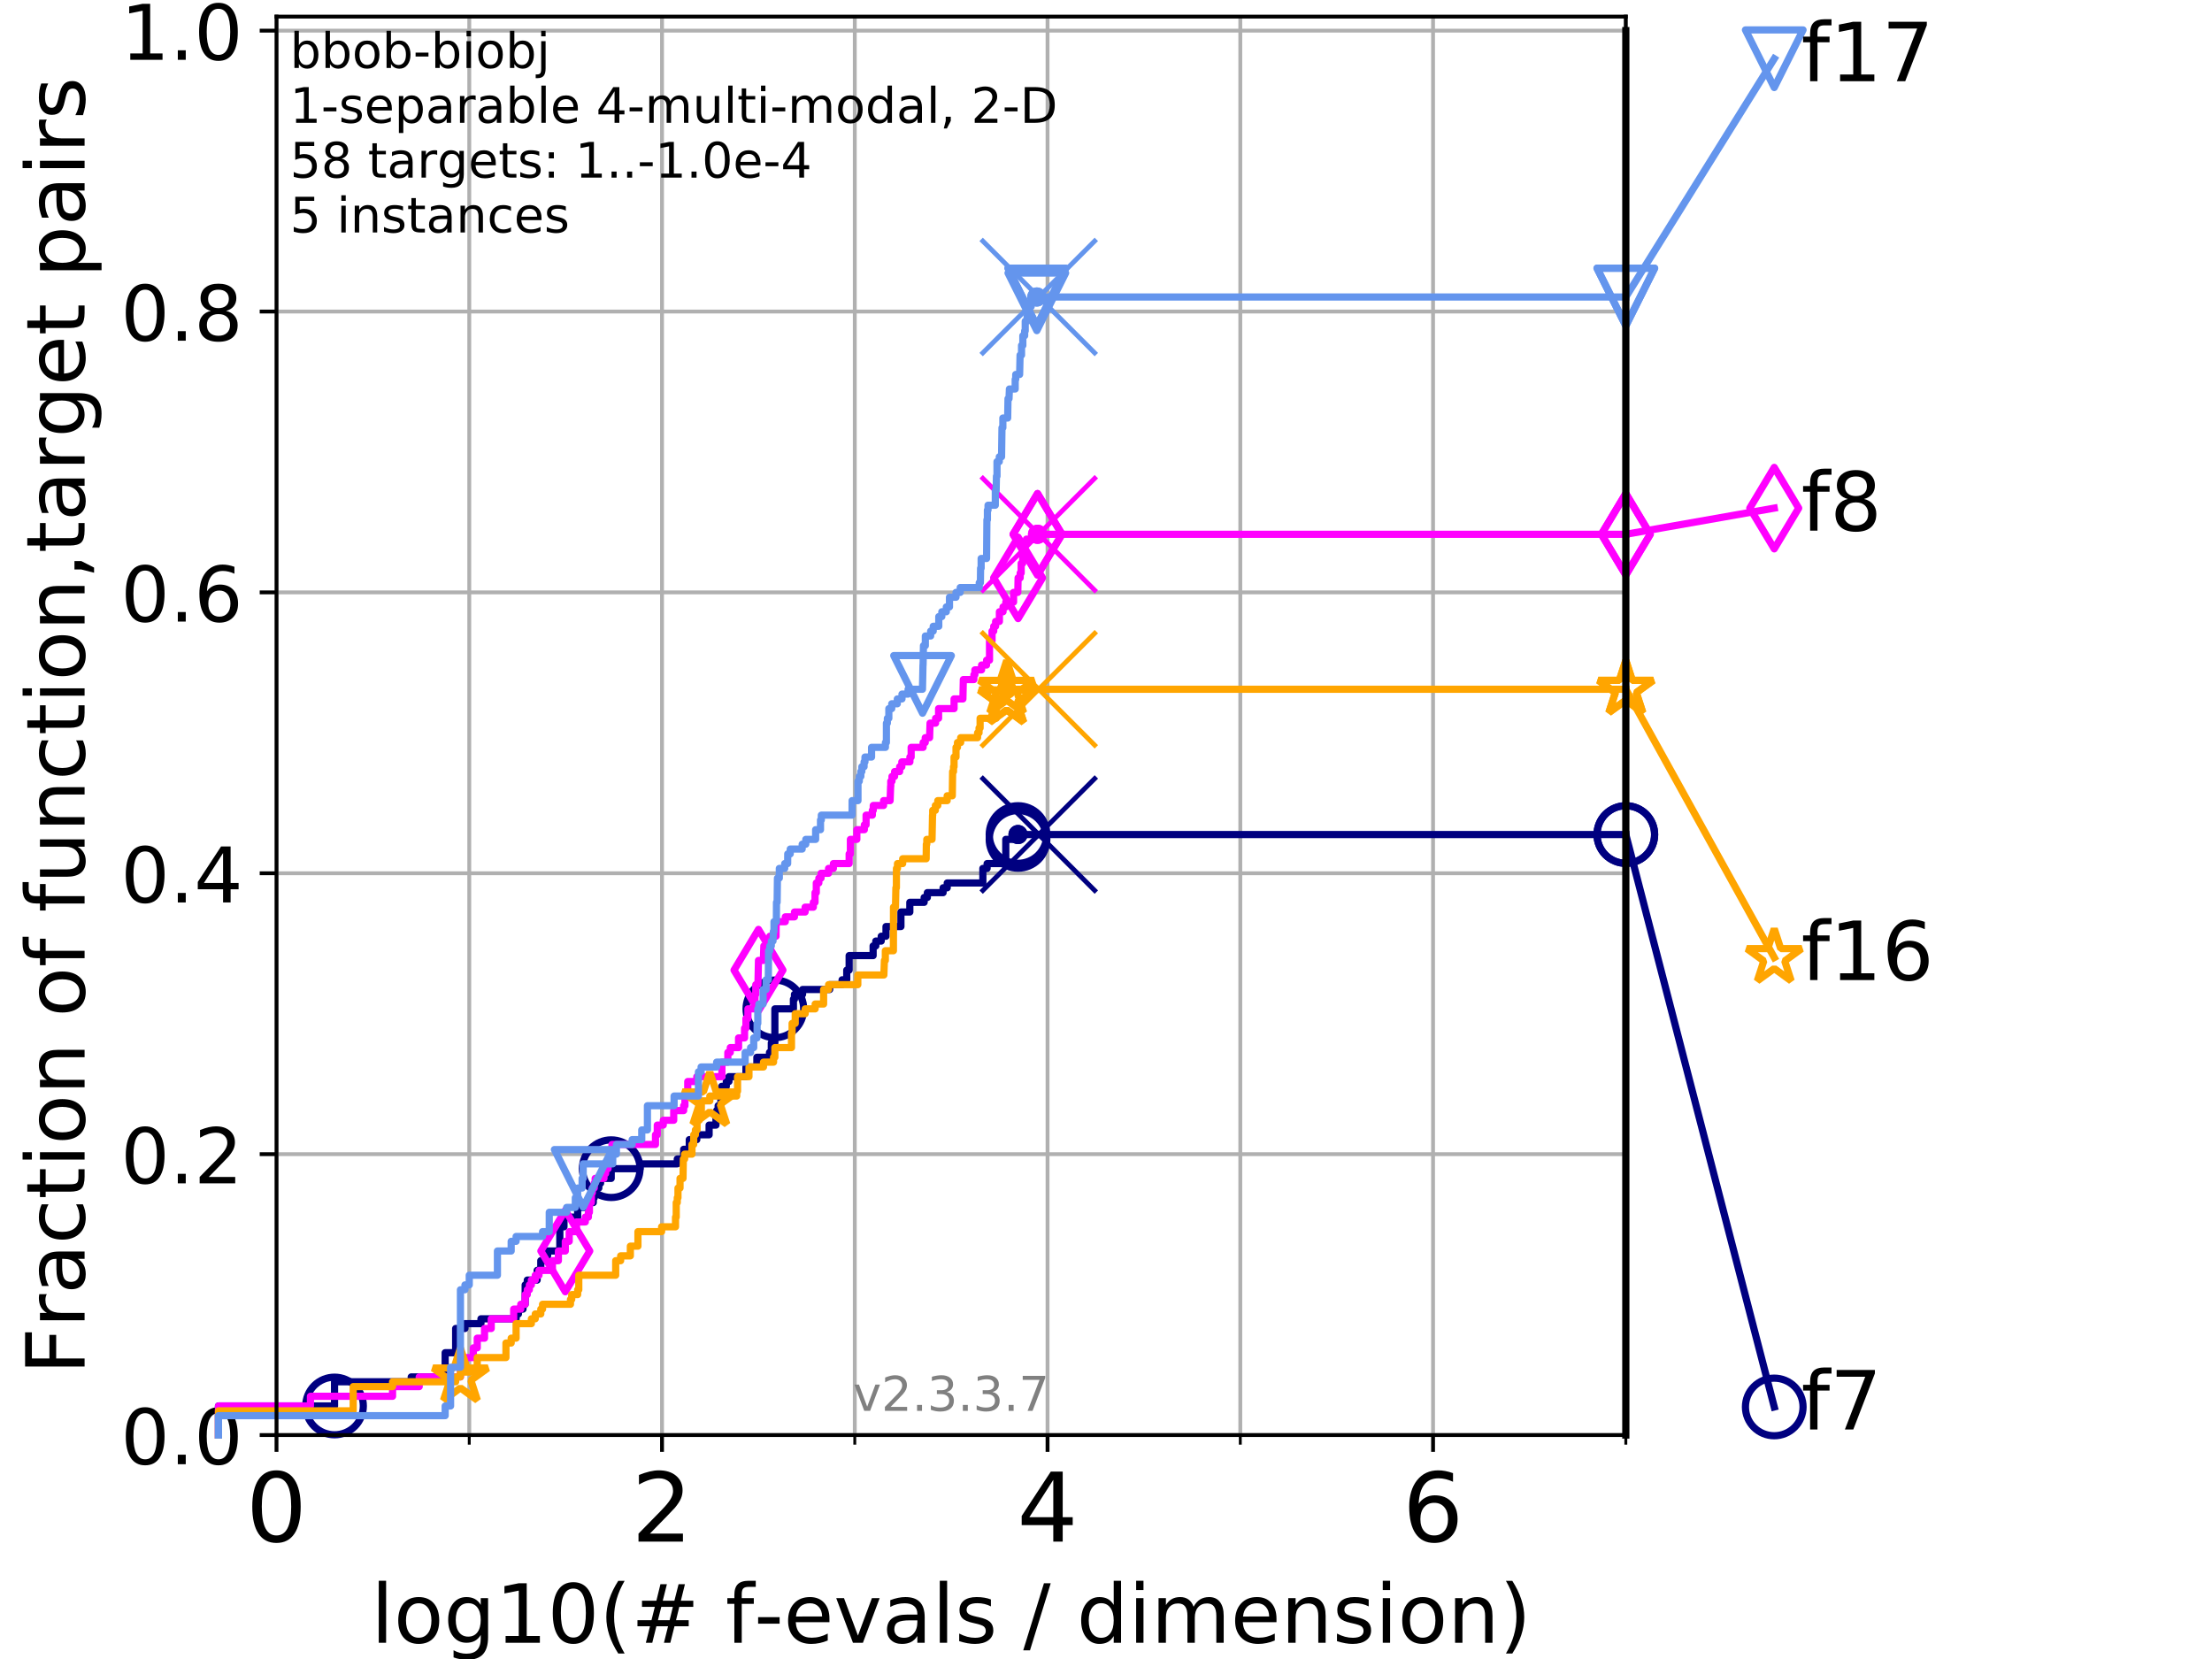 <?xml version="1.0" encoding="utf-8" standalone="no"?>
<!DOCTYPE svg PUBLIC "-//W3C//DTD SVG 1.1//EN"
  "http://www.w3.org/Graphics/SVG/1.1/DTD/svg11.dtd">
<!-- Created with matplotlib (https://matplotlib.org/) -->
<svg height="345.6pt" version="1.1" viewBox="0 0 460.8 345.6" width="460.8pt" xmlns="http://www.w3.org/2000/svg" xmlns:xlink="http://www.w3.org/1999/xlink">
 <defs>
  <style type="text/css">
*{stroke-linecap:butt;stroke-linejoin:round;}
  </style>
 </defs>
 <g id="figure_1">
  <g id="patch_1">
   <path d="M 0 345.6 
L 460.8 345.6 
L 460.8 0 
L 0 0 
z
" style="fill:#ffffff;"/>
  </g>
  <g id="axes_1">
   <g id="patch_2">
    <path d="M 57.6 298.944 
L 338.688 298.944 
L 338.688 3.456 
L 57.6 3.456 
z
" style="fill:#ffffff;"/>
   </g>
   <g id="matplotlib.axis_1">
    <g id="xtick_1">
     <g id="line2d_1">
      <path clip-path="url(#pb5219c785e)" d="M 57.6 298.944 
L 57.6 3.456 
" style="fill:none;stroke:#b0b0b0;stroke-linecap:square;stroke-width:0.8;"/>
     </g>
     <g id="line2d_2">
      <defs>
       <path d="M 0 0 
L 0 3.5 
" id="mad4328ec60" style="stroke:#000000;stroke-width:0.8;"/>
      </defs>
      <g>
       <use style="stroke:#000000;stroke-width:0.8;" x="57.6" xlink:href="#mad4328ec60" y="298.944"/>
      </g>
     </g>
     <g id="text_1">
      <!-- 0 -->
      <defs>
       <path d="M 31.781 66.406 
Q 24.172 66.406 20.328 58.906 
Q 16.5 51.422 16.5 36.375 
Q 16.5 21.391 20.328 13.891 
Q 24.172 6.391 31.781 6.391 
Q 39.453 6.391 43.281 13.891 
Q 47.125 21.391 47.125 36.375 
Q 47.125 51.422 43.281 58.906 
Q 39.453 66.406 31.781 66.406 
z
M 31.781 74.219 
Q 44.047 74.219 50.516 64.516 
Q 56.984 54.828 56.984 36.375 
Q 56.984 17.969 50.516 8.266 
Q 44.047 -1.422 31.781 -1.422 
Q 19.531 -1.422 13.062 8.266 
Q 6.594 17.969 6.594 36.375 
Q 6.594 54.828 13.062 64.516 
Q 19.531 74.219 31.781 74.219 
z
" id="DejaVuSans-48"/>
      </defs>
      <g transform="translate(51.237 321.141)scale(0.2 -0.2)">
       <use xlink:href="#DejaVuSans-48"/>
      </g>
     </g>
    </g>
    <g id="xtick_2">
     <g id="line2d_3">
      <path clip-path="url(#pb5219c785e)" d="M 137.911 298.944 
L 137.911 3.456 
" style="fill:none;stroke:#b0b0b0;stroke-linecap:square;stroke-width:0.8;"/>
     </g>
     <g id="line2d_4">
      <g>
       <use style="stroke:#000000;stroke-width:0.8;" x="137.911" xlink:href="#mad4328ec60" y="298.944"/>
      </g>
     </g>
     <g id="text_2">
      <!-- 2 -->
      <defs>
       <path d="M 19.188 8.297 
L 53.609 8.297 
L 53.609 0 
L 7.328 0 
L 7.328 8.297 
Q 12.938 14.109 22.625 23.891 
Q 32.328 33.688 34.812 36.531 
Q 39.547 41.844 41.422 45.531 
Q 43.312 49.219 43.312 52.781 
Q 43.312 58.594 39.234 62.25 
Q 35.156 65.922 28.609 65.922 
Q 23.969 65.922 18.812 64.312 
Q 13.672 62.703 7.812 59.422 
L 7.812 69.391 
Q 13.766 71.781 18.938 73 
Q 24.125 74.219 28.422 74.219 
Q 39.75 74.219 46.484 68.547 
Q 53.219 62.891 53.219 53.422 
Q 53.219 48.922 51.531 44.891 
Q 49.859 40.875 45.406 35.406 
Q 44.188 33.984 37.641 27.219 
Q 31.109 20.453 19.188 8.297 
z
" id="DejaVuSans-50"/>
      </defs>
      <g transform="translate(131.548 321.141)scale(0.2 -0.2)">
       <use xlink:href="#DejaVuSans-50"/>
      </g>
     </g>
    </g>
    <g id="xtick_3">
     <g id="line2d_5">
      <path clip-path="url(#pb5219c785e)" d="M 218.222 298.944 
L 218.222 3.456 
" style="fill:none;stroke:#b0b0b0;stroke-linecap:square;stroke-width:0.8;"/>
     </g>
     <g id="line2d_6">
      <g>
       <use style="stroke:#000000;stroke-width:0.8;" x="218.222" xlink:href="#mad4328ec60" y="298.944"/>
      </g>
     </g>
     <g id="text_3">
      <!-- 4 -->
      <defs>
       <path d="M 37.797 64.312 
L 12.891 25.391 
L 37.797 25.391 
z
M 35.203 72.906 
L 47.609 72.906 
L 47.609 25.391 
L 58.016 25.391 
L 58.016 17.188 
L 47.609 17.188 
L 47.609 0 
L 37.797 0 
L 37.797 17.188 
L 4.891 17.188 
L 4.891 26.703 
z
" id="DejaVuSans-52"/>
      </defs>
      <g transform="translate(211.859 321.141)scale(0.2 -0.2)">
       <use xlink:href="#DejaVuSans-52"/>
      </g>
     </g>
    </g>
    <g id="xtick_4">
     <g id="line2d_7">
      <path clip-path="url(#pb5219c785e)" d="M 298.533 298.944 
L 298.533 3.456 
" style="fill:none;stroke:#b0b0b0;stroke-linecap:square;stroke-width:0.8;"/>
     </g>
     <g id="line2d_8">
      <g>
       <use style="stroke:#000000;stroke-width:0.8;" x="298.533" xlink:href="#mad4328ec60" y="298.944"/>
      </g>
     </g>
     <g id="text_4">
      <!-- 6 -->
      <defs>
       <path d="M 33.016 40.375 
Q 26.375 40.375 22.484 35.828 
Q 18.609 31.297 18.609 23.391 
Q 18.609 15.531 22.484 10.953 
Q 26.375 6.391 33.016 6.391 
Q 39.656 6.391 43.531 10.953 
Q 47.406 15.531 47.406 23.391 
Q 47.406 31.297 43.531 35.828 
Q 39.656 40.375 33.016 40.375 
z
M 52.594 71.297 
L 52.594 62.312 
Q 48.875 64.062 45.094 64.984 
Q 41.312 65.922 37.594 65.922 
Q 27.828 65.922 22.672 59.328 
Q 17.531 52.734 16.797 39.406 
Q 19.672 43.656 24.016 45.922 
Q 28.375 48.188 33.594 48.188 
Q 44.578 48.188 50.953 41.516 
Q 57.328 34.859 57.328 23.391 
Q 57.328 12.156 50.688 5.359 
Q 44.047 -1.422 33.016 -1.422 
Q 20.359 -1.422 13.672 8.266 
Q 6.984 17.969 6.984 36.375 
Q 6.984 53.656 15.188 63.938 
Q 23.391 74.219 37.203 74.219 
Q 40.922 74.219 44.703 73.484 
Q 48.484 72.75 52.594 71.297 
z
" id="DejaVuSans-54"/>
      </defs>
      <g transform="translate(292.17 321.141)scale(0.2 -0.2)">
       <use xlink:href="#DejaVuSans-54"/>
      </g>
     </g>
    </g>
    <g id="xtick_5">
     <g id="line2d_9">
      <path clip-path="url(#pb5219c785e)" d="M 97.755 298.944 
L 97.755 3.456 
" style="fill:none;stroke:#b0b0b0;stroke-linecap:square;stroke-width:0.8;"/>
     </g>
     <g id="line2d_10">
      <defs>
       <path d="M 0 0 
L 0 2 
" id="mb61c59cc4d" style="stroke:#000000;stroke-width:0.6;"/>
      </defs>
      <g>
       <use style="stroke:#000000;stroke-width:0.6;" x="97.755" xlink:href="#mb61c59cc4d" y="298.944"/>
      </g>
     </g>
    </g>
    <g id="xtick_6">
     <g id="line2d_11">
      <path clip-path="url(#pb5219c785e)" d="M 178.066 298.944 
L 178.066 3.456 
" style="fill:none;stroke:#b0b0b0;stroke-linecap:square;stroke-width:0.8;"/>
     </g>
     <g id="line2d_12">
      <g>
       <use style="stroke:#000000;stroke-width:0.6;" x="178.066" xlink:href="#mb61c59cc4d" y="298.944"/>
      </g>
     </g>
    </g>
    <g id="xtick_7">
     <g id="line2d_13">
      <path clip-path="url(#pb5219c785e)" d="M 258.377 298.944 
L 258.377 3.456 
" style="fill:none;stroke:#b0b0b0;stroke-linecap:square;stroke-width:0.8;"/>
     </g>
     <g id="line2d_14">
      <g>
       <use style="stroke:#000000;stroke-width:0.6;" x="258.377" xlink:href="#mb61c59cc4d" y="298.944"/>
      </g>
     </g>
    </g>
    <g id="xtick_8">
     <g id="line2d_15">
      <path clip-path="url(#pb5219c785e)" d="M 338.688 298.944 
L 338.688 3.456 
" style="fill:none;stroke:#b0b0b0;stroke-linecap:square;stroke-width:0.8;"/>
     </g>
     <g id="line2d_16">
      <g>
       <use style="stroke:#000000;stroke-width:0.6;" x="338.688" xlink:href="#mb61c59cc4d" y="298.944"/>
      </g>
     </g>
    </g>
    <g id="text_5">
     <!-- log10(# f-evals / dimension) -->
     <defs>
      <path d="M 9.422 75.984 
L 18.406 75.984 
L 18.406 0 
L 9.422 0 
z
" id="DejaVuSans-108"/>
      <path d="M 30.609 48.391 
Q 23.391 48.391 19.188 42.75 
Q 14.984 37.109 14.984 27.297 
Q 14.984 17.484 19.156 11.844 
Q 23.344 6.203 30.609 6.203 
Q 37.797 6.203 41.984 11.859 
Q 46.188 17.531 46.188 27.297 
Q 46.188 37.016 41.984 42.703 
Q 37.797 48.391 30.609 48.391 
z
M 30.609 56 
Q 42.328 56 49.016 48.375 
Q 55.719 40.766 55.719 27.297 
Q 55.719 13.875 49.016 6.219 
Q 42.328 -1.422 30.609 -1.422 
Q 18.844 -1.422 12.172 6.219 
Q 5.516 13.875 5.516 27.297 
Q 5.516 40.766 12.172 48.375 
Q 18.844 56 30.609 56 
z
" id="DejaVuSans-111"/>
      <path d="M 45.406 27.984 
Q 45.406 37.75 41.375 43.109 
Q 37.359 48.484 30.078 48.484 
Q 22.859 48.484 18.828 43.109 
Q 14.797 37.75 14.797 27.984 
Q 14.797 18.266 18.828 12.891 
Q 22.859 7.516 30.078 7.516 
Q 37.359 7.516 41.375 12.891 
Q 45.406 18.266 45.406 27.984 
z
M 54.391 6.781 
Q 54.391 -7.172 48.188 -13.984 
Q 42 -20.797 29.203 -20.797 
Q 24.469 -20.797 20.266 -20.094 
Q 16.062 -19.391 12.109 -17.922 
L 12.109 -9.188 
Q 16.062 -11.328 19.922 -12.344 
Q 23.781 -13.375 27.781 -13.375 
Q 36.625 -13.375 41.016 -8.766 
Q 45.406 -4.156 45.406 5.172 
L 45.406 9.625 
Q 42.625 4.781 38.281 2.391 
Q 33.938 0 27.875 0 
Q 17.828 0 11.672 7.656 
Q 5.516 15.328 5.516 27.984 
Q 5.516 40.672 11.672 48.328 
Q 17.828 56 27.875 56 
Q 33.938 56 38.281 53.609 
Q 42.625 51.219 45.406 46.391 
L 45.406 54.688 
L 54.391 54.688 
z
" id="DejaVuSans-103"/>
      <path d="M 12.406 8.297 
L 28.516 8.297 
L 28.516 63.922 
L 10.984 60.406 
L 10.984 69.391 
L 28.422 72.906 
L 38.281 72.906 
L 38.281 8.297 
L 54.391 8.297 
L 54.391 0 
L 12.406 0 
z
" id="DejaVuSans-49"/>
      <path d="M 31 75.875 
Q 24.469 64.656 21.281 53.656 
Q 18.109 42.672 18.109 31.391 
Q 18.109 20.125 21.312 9.062 
Q 24.516 -2 31 -13.188 
L 23.188 -13.188 
Q 15.875 -1.703 12.234 9.375 
Q 8.594 20.453 8.594 31.391 
Q 8.594 42.281 12.203 53.312 
Q 15.828 64.359 23.188 75.875 
z
" id="DejaVuSans-40"/>
      <path d="M 51.125 44 
L 36.922 44 
L 32.812 27.688 
L 47.125 27.688 
z
M 43.797 71.781 
L 38.719 51.516 
L 52.984 51.516 
L 58.109 71.781 
L 65.922 71.781 
L 60.891 51.516 
L 76.125 51.516 
L 76.125 44 
L 58.984 44 
L 54.984 27.688 
L 70.516 27.688 
L 70.516 20.219 
L 53.078 20.219 
L 48 0 
L 40.188 0 
L 45.219 20.219 
L 30.906 20.219 
L 25.875 0 
L 18.016 0 
L 23.094 20.219 
L 7.719 20.219 
L 7.719 27.688 
L 24.906 27.688 
L 29 44 
L 13.281 44 
L 13.281 51.516 
L 30.906 51.516 
L 35.891 71.781 
z
" id="DejaVuSans-35"/>
      <path id="DejaVuSans-32"/>
      <path d="M 37.109 75.984 
L 37.109 68.5 
L 28.516 68.5 
Q 23.688 68.5 21.797 66.547 
Q 19.922 64.594 19.922 59.516 
L 19.922 54.688 
L 34.719 54.688 
L 34.719 47.703 
L 19.922 47.703 
L 19.922 0 
L 10.891 0 
L 10.891 47.703 
L 2.297 47.703 
L 2.297 54.688 
L 10.891 54.688 
L 10.891 58.5 
Q 10.891 67.625 15.141 71.797 
Q 19.391 75.984 28.609 75.984 
z
" id="DejaVuSans-102"/>
      <path d="M 4.891 31.391 
L 31.203 31.391 
L 31.203 23.391 
L 4.891 23.391 
z
" id="DejaVuSans-45"/>
      <path d="M 56.203 29.594 
L 56.203 25.203 
L 14.891 25.203 
Q 15.484 15.922 20.484 11.062 
Q 25.484 6.203 34.422 6.203 
Q 39.594 6.203 44.453 7.469 
Q 49.312 8.734 54.109 11.281 
L 54.109 2.781 
Q 49.266 0.734 44.188 -0.344 
Q 39.109 -1.422 33.891 -1.422 
Q 20.797 -1.422 13.156 6.188 
Q 5.516 13.812 5.516 26.812 
Q 5.516 40.234 12.766 48.109 
Q 20.016 56 32.328 56 
Q 43.359 56 49.781 48.891 
Q 56.203 41.797 56.203 29.594 
z
M 47.219 32.234 
Q 47.125 39.594 43.094 43.984 
Q 39.062 48.391 32.422 48.391 
Q 24.906 48.391 20.391 44.141 
Q 15.875 39.891 15.188 32.172 
z
" id="DejaVuSans-101"/>
      <path d="M 2.984 54.688 
L 12.5 54.688 
L 29.594 8.797 
L 46.688 54.688 
L 56.203 54.688 
L 35.688 0 
L 23.484 0 
z
" id="DejaVuSans-118"/>
      <path d="M 34.281 27.484 
Q 23.391 27.484 19.188 25 
Q 14.984 22.516 14.984 16.5 
Q 14.984 11.719 18.141 8.906 
Q 21.297 6.109 26.703 6.109 
Q 34.188 6.109 38.703 11.406 
Q 43.219 16.703 43.219 25.484 
L 43.219 27.484 
z
M 52.203 31.203 
L 52.203 0 
L 43.219 0 
L 43.219 8.297 
Q 40.141 3.328 35.547 0.953 
Q 30.953 -1.422 24.312 -1.422 
Q 15.922 -1.422 10.953 3.297 
Q 6 8.016 6 15.922 
Q 6 25.141 12.172 29.828 
Q 18.359 34.516 30.609 34.516 
L 43.219 34.516 
L 43.219 35.406 
Q 43.219 41.609 39.141 45 
Q 35.062 48.391 27.688 48.391 
Q 23 48.391 18.547 47.266 
Q 14.109 46.141 10.016 43.891 
L 10.016 52.203 
Q 14.938 54.109 19.578 55.047 
Q 24.219 56 28.609 56 
Q 40.484 56 46.344 49.844 
Q 52.203 43.703 52.203 31.203 
z
" id="DejaVuSans-97"/>
      <path d="M 44.281 53.078 
L 44.281 44.578 
Q 40.484 46.531 36.375 47.5 
Q 32.281 48.484 27.875 48.484 
Q 21.188 48.484 17.844 46.438 
Q 14.5 44.391 14.5 40.281 
Q 14.5 37.156 16.891 35.375 
Q 19.281 33.594 26.516 31.984 
L 29.594 31.297 
Q 39.156 29.25 43.188 25.516 
Q 47.219 21.781 47.219 15.094 
Q 47.219 7.469 41.188 3.016 
Q 35.156 -1.422 24.609 -1.422 
Q 20.219 -1.422 15.453 -0.562 
Q 10.688 0.297 5.422 2 
L 5.422 11.281 
Q 10.406 8.688 15.234 7.391 
Q 20.062 6.109 24.812 6.109 
Q 31.156 6.109 34.562 8.281 
Q 37.984 10.453 37.984 14.406 
Q 37.984 18.062 35.516 20.016 
Q 33.062 21.969 24.703 23.781 
L 21.578 24.516 
Q 13.234 26.266 9.516 29.906 
Q 5.812 33.547 5.812 39.891 
Q 5.812 47.609 11.281 51.797 
Q 16.75 56 26.812 56 
Q 31.781 56 36.172 55.266 
Q 40.578 54.547 44.281 53.078 
z
" id="DejaVuSans-115"/>
      <path d="M 25.391 72.906 
L 33.688 72.906 
L 8.297 -9.281 
L 0 -9.281 
z
" id="DejaVuSans-47"/>
      <path d="M 45.406 46.391 
L 45.406 75.984 
L 54.391 75.984 
L 54.391 0 
L 45.406 0 
L 45.406 8.203 
Q 42.578 3.328 38.25 0.953 
Q 33.938 -1.422 27.875 -1.422 
Q 17.969 -1.422 11.734 6.484 
Q 5.516 14.406 5.516 27.297 
Q 5.516 40.188 11.734 48.094 
Q 17.969 56 27.875 56 
Q 33.938 56 38.25 53.625 
Q 42.578 51.266 45.406 46.391 
z
M 14.797 27.297 
Q 14.797 17.391 18.875 11.75 
Q 22.953 6.109 30.078 6.109 
Q 37.203 6.109 41.297 11.75 
Q 45.406 17.391 45.406 27.297 
Q 45.406 37.203 41.297 42.844 
Q 37.203 48.484 30.078 48.484 
Q 22.953 48.484 18.875 42.844 
Q 14.797 37.203 14.797 27.297 
z
" id="DejaVuSans-100"/>
      <path d="M 9.422 54.688 
L 18.406 54.688 
L 18.406 0 
L 9.422 0 
z
M 9.422 75.984 
L 18.406 75.984 
L 18.406 64.594 
L 9.422 64.594 
z
" id="DejaVuSans-105"/>
      <path d="M 52 44.188 
Q 55.375 50.25 60.062 53.125 
Q 64.75 56 71.094 56 
Q 79.641 56 84.281 50.016 
Q 88.922 44.047 88.922 33.016 
L 88.922 0 
L 79.891 0 
L 79.891 32.719 
Q 79.891 40.578 77.094 44.375 
Q 74.312 48.188 68.609 48.188 
Q 61.625 48.188 57.562 43.547 
Q 53.516 38.922 53.516 30.906 
L 53.516 0 
L 44.484 0 
L 44.484 32.719 
Q 44.484 40.625 41.703 44.406 
Q 38.922 48.188 33.109 48.188 
Q 26.219 48.188 22.156 43.531 
Q 18.109 38.875 18.109 30.906 
L 18.109 0 
L 9.078 0 
L 9.078 54.688 
L 18.109 54.688 
L 18.109 46.188 
Q 21.188 51.219 25.484 53.609 
Q 29.781 56 35.688 56 
Q 41.656 56 45.828 52.969 
Q 50 49.953 52 44.188 
z
" id="DejaVuSans-109"/>
      <path d="M 54.891 33.016 
L 54.891 0 
L 45.906 0 
L 45.906 32.719 
Q 45.906 40.484 42.875 44.328 
Q 39.844 48.188 33.797 48.188 
Q 26.516 48.188 22.312 43.547 
Q 18.109 38.922 18.109 30.906 
L 18.109 0 
L 9.078 0 
L 9.078 54.688 
L 18.109 54.688 
L 18.109 46.188 
Q 21.344 51.125 25.703 53.562 
Q 30.078 56 35.797 56 
Q 45.219 56 50.047 50.172 
Q 54.891 44.344 54.891 33.016 
z
" id="DejaVuSans-110"/>
      <path d="M 8.016 75.875 
L 15.828 75.875 
Q 23.141 64.359 26.781 53.312 
Q 30.422 42.281 30.422 31.391 
Q 30.422 20.453 26.781 9.375 
Q 23.141 -1.703 15.828 -13.188 
L 8.016 -13.188 
Q 14.5 -2 17.703 9.062 
Q 20.906 20.125 20.906 31.391 
Q 20.906 42.672 17.703 53.656 
Q 14.5 64.656 8.016 75.875 
z
" id="DejaVuSans-41"/>
     </defs>
     <g transform="translate(77.303 342.218)scale(0.17 -0.17)">
      <use xlink:href="#DejaVuSans-108"/>
      <use x="27.783" xlink:href="#DejaVuSans-111"/>
      <use x="88.965" xlink:href="#DejaVuSans-103"/>
      <use x="152.441" xlink:href="#DejaVuSans-49"/>
      <use x="216.064" xlink:href="#DejaVuSans-48"/>
      <use x="279.688" xlink:href="#DejaVuSans-40"/>
      <use x="318.701" xlink:href="#DejaVuSans-35"/>
      <use x="402.49" xlink:href="#DejaVuSans-32"/>
      <use x="434.277" xlink:href="#DejaVuSans-102"/>
      <use x="469.404" xlink:href="#DejaVuSans-45"/>
      <use x="505.488" xlink:href="#DejaVuSans-101"/>
      <use x="567.012" xlink:href="#DejaVuSans-118"/>
      <use x="626.191" xlink:href="#DejaVuSans-97"/>
      <use x="687.471" xlink:href="#DejaVuSans-108"/>
      <use x="715.254" xlink:href="#DejaVuSans-115"/>
      <use x="767.354" xlink:href="#DejaVuSans-32"/>
      <use x="799.141" xlink:href="#DejaVuSans-47"/>
      <use x="832.832" xlink:href="#DejaVuSans-32"/>
      <use x="864.619" xlink:href="#DejaVuSans-100"/>
      <use x="928.096" xlink:href="#DejaVuSans-105"/>
      <use x="955.879" xlink:href="#DejaVuSans-109"/>
      <use x="1053.291" xlink:href="#DejaVuSans-101"/>
      <use x="1114.814" xlink:href="#DejaVuSans-110"/>
      <use x="1178.193" xlink:href="#DejaVuSans-115"/>
      <use x="1230.293" xlink:href="#DejaVuSans-105"/>
      <use x="1258.076" xlink:href="#DejaVuSans-111"/>
      <use x="1319.258" xlink:href="#DejaVuSans-110"/>
      <use x="1382.637" xlink:href="#DejaVuSans-41"/>
     </g>
    </g>
   </g>
   <g id="matplotlib.axis_2">
    <g id="ytick_1">
     <g id="line2d_17">
      <path clip-path="url(#pb5219c785e)" d="M 57.6 298.944 
L 338.688 298.944 
" style="fill:none;stroke:#b0b0b0;stroke-linecap:square;stroke-width:0.8;"/>
     </g>
     <g id="line2d_18">
      <defs>
       <path d="M 0 0 
L -3.5 0 
" id="m60b0275187" style="stroke:#000000;stroke-width:0.8;"/>
      </defs>
      <g>
       <use style="stroke:#000000;stroke-width:0.8;" x="57.6" xlink:href="#m60b0275187" y="298.944"/>
      </g>
     </g>
     <g id="text_6">
      <!-- 0.0 -->
      <defs>
       <path d="M 10.688 12.406 
L 21 12.406 
L 21 0 
L 10.688 0 
z
" id="DejaVuSans-46"/>
      </defs>
      <g transform="translate(25.155 305.023)scale(0.16 -0.16)">
       <use xlink:href="#DejaVuSans-48"/>
       <use x="63.623" xlink:href="#DejaVuSans-46"/>
       <use x="95.41" xlink:href="#DejaVuSans-48"/>
      </g>
     </g>
    </g>
    <g id="ytick_2">
     <g id="line2d_19">
      <path clip-path="url(#pb5219c785e)" d="M 57.6 240.432 
L 338.688 240.432 
" style="fill:none;stroke:#b0b0b0;stroke-linecap:square;stroke-width:0.8;"/>
     </g>
     <g id="line2d_20">
      <g>
       <use style="stroke:#000000;stroke-width:0.8;" x="57.6" xlink:href="#m60b0275187" y="240.432"/>
      </g>
     </g>
     <g id="text_7">
      <!-- 0.2 -->
      <g transform="translate(25.155 246.51)scale(0.16 -0.16)">
       <use xlink:href="#DejaVuSans-48"/>
       <use x="63.623" xlink:href="#DejaVuSans-46"/>
       <use x="95.41" xlink:href="#DejaVuSans-50"/>
      </g>
     </g>
    </g>
    <g id="ytick_3">
     <g id="line2d_21">
      <path clip-path="url(#pb5219c785e)" d="M 57.6 181.919 
L 338.688 181.919 
" style="fill:none;stroke:#b0b0b0;stroke-linecap:square;stroke-width:0.8;"/>
     </g>
     <g id="line2d_22">
      <g>
       <use style="stroke:#000000;stroke-width:0.8;" x="57.6" xlink:href="#m60b0275187" y="181.919"/>
      </g>
     </g>
     <g id="text_8">
      <!-- 0.4 -->
      <g transform="translate(25.155 187.998)scale(0.16 -0.16)">
       <use xlink:href="#DejaVuSans-48"/>
       <use x="63.623" xlink:href="#DejaVuSans-46"/>
       <use x="95.41" xlink:href="#DejaVuSans-52"/>
      </g>
     </g>
    </g>
    <g id="ytick_4">
     <g id="line2d_23">
      <path clip-path="url(#pb5219c785e)" d="M 57.6 123.407 
L 338.688 123.407 
" style="fill:none;stroke:#b0b0b0;stroke-linecap:square;stroke-width:0.8;"/>
     </g>
     <g id="line2d_24">
      <g>
       <use style="stroke:#000000;stroke-width:0.8;" x="57.6" xlink:href="#m60b0275187" y="123.407"/>
      </g>
     </g>
     <g id="text_9">
      <!-- 0.6 -->
      <g transform="translate(25.155 129.485)scale(0.16 -0.16)">
       <use xlink:href="#DejaVuSans-48"/>
       <use x="63.623" xlink:href="#DejaVuSans-46"/>
       <use x="95.41" xlink:href="#DejaVuSans-54"/>
      </g>
     </g>
    </g>
    <g id="ytick_5">
     <g id="line2d_25">
      <path clip-path="url(#pb5219c785e)" d="M 57.6 64.894 
L 338.688 64.894 
" style="fill:none;stroke:#b0b0b0;stroke-linecap:square;stroke-width:0.8;"/>
     </g>
     <g id="line2d_26">
      <g>
       <use style="stroke:#000000;stroke-width:0.8;" x="57.6" xlink:href="#m60b0275187" y="64.894"/>
      </g>
     </g>
     <g id="text_10">
      <!-- 0.8 -->
      <defs>
       <path d="M 31.781 34.625 
Q 24.75 34.625 20.719 30.859 
Q 16.703 27.094 16.703 20.516 
Q 16.703 13.922 20.719 10.156 
Q 24.75 6.391 31.781 6.391 
Q 38.812 6.391 42.859 10.172 
Q 46.922 13.969 46.922 20.516 
Q 46.922 27.094 42.891 30.859 
Q 38.875 34.625 31.781 34.625 
z
M 21.922 38.812 
Q 15.578 40.375 12.031 44.719 
Q 8.5 49.078 8.5 55.328 
Q 8.5 64.062 14.719 69.141 
Q 20.953 74.219 31.781 74.219 
Q 42.672 74.219 48.875 69.141 
Q 55.078 64.062 55.078 55.328 
Q 55.078 49.078 51.531 44.719 
Q 48 40.375 41.703 38.812 
Q 48.828 37.156 52.797 32.312 
Q 56.781 27.484 56.781 20.516 
Q 56.781 9.906 50.312 4.234 
Q 43.844 -1.422 31.781 -1.422 
Q 19.734 -1.422 13.25 4.234 
Q 6.781 9.906 6.781 20.516 
Q 6.781 27.484 10.781 32.312 
Q 14.797 37.156 21.922 38.812 
z
M 18.312 54.391 
Q 18.312 48.734 21.844 45.562 
Q 25.391 42.391 31.781 42.391 
Q 38.141 42.391 41.719 45.562 
Q 45.312 48.734 45.312 54.391 
Q 45.312 60.062 41.719 63.234 
Q 38.141 66.406 31.781 66.406 
Q 25.391 66.406 21.844 63.234 
Q 18.312 60.062 18.312 54.391 
z
" id="DejaVuSans-56"/>
      </defs>
      <g transform="translate(25.155 70.973)scale(0.16 -0.16)">
       <use xlink:href="#DejaVuSans-48"/>
       <use x="63.623" xlink:href="#DejaVuSans-46"/>
       <use x="95.41" xlink:href="#DejaVuSans-56"/>
      </g>
     </g>
    </g>
    <g id="ytick_6">
     <g id="line2d_27">
      <path clip-path="url(#pb5219c785e)" d="M 57.6 6.382 
L 338.688 6.382 
" style="fill:none;stroke:#b0b0b0;stroke-linecap:square;stroke-width:0.8;"/>
     </g>
     <g id="line2d_28">
      <g>
       <use style="stroke:#000000;stroke-width:0.8;" x="57.6" xlink:href="#m60b0275187" y="6.382"/>
      </g>
     </g>
     <g id="text_11">
      <!-- 1.0 -->
      <g transform="translate(25.155 12.46)scale(0.16 -0.16)">
       <use xlink:href="#DejaVuSans-49"/>
       <use x="63.623" xlink:href="#DejaVuSans-46"/>
       <use x="95.41" xlink:href="#DejaVuSans-48"/>
      </g>
     </g>
    </g>
    <g id="text_12">
     <!-- Fraction of function,target pairs -->
     <defs>
      <path d="M 9.812 72.906 
L 51.703 72.906 
L 51.703 64.594 
L 19.672 64.594 
L 19.672 43.109 
L 48.578 43.109 
L 48.578 34.812 
L 19.672 34.812 
L 19.672 0 
L 9.812 0 
z
" id="DejaVuSans-70"/>
      <path d="M 41.109 46.297 
Q 39.594 47.172 37.812 47.578 
Q 36.031 48 33.891 48 
Q 26.266 48 22.188 43.047 
Q 18.109 38.094 18.109 28.812 
L 18.109 0 
L 9.078 0 
L 9.078 54.688 
L 18.109 54.688 
L 18.109 46.188 
Q 20.953 51.172 25.484 53.578 
Q 30.031 56 36.531 56 
Q 37.453 56 38.578 55.875 
Q 39.703 55.766 41.062 55.516 
z
" id="DejaVuSans-114"/>
      <path d="M 48.781 52.594 
L 48.781 44.188 
Q 44.969 46.297 41.141 47.344 
Q 37.312 48.391 33.406 48.391 
Q 24.656 48.391 19.812 42.844 
Q 14.984 37.312 14.984 27.297 
Q 14.984 17.281 19.812 11.734 
Q 24.656 6.203 33.406 6.203 
Q 37.312 6.203 41.141 7.25 
Q 44.969 8.297 48.781 10.406 
L 48.781 2.094 
Q 45.016 0.344 40.984 -0.531 
Q 36.969 -1.422 32.422 -1.422 
Q 20.062 -1.422 12.781 6.344 
Q 5.516 14.109 5.516 27.297 
Q 5.516 40.672 12.859 48.328 
Q 20.219 56 33.016 56 
Q 37.156 56 41.109 55.141 
Q 45.062 54.297 48.781 52.594 
z
" id="DejaVuSans-99"/>
      <path d="M 18.312 70.219 
L 18.312 54.688 
L 36.812 54.688 
L 36.812 47.703 
L 18.312 47.703 
L 18.312 18.016 
Q 18.312 11.328 20.141 9.422 
Q 21.969 7.516 27.594 7.516 
L 36.812 7.516 
L 36.812 0 
L 27.594 0 
Q 17.188 0 13.234 3.875 
Q 9.281 7.766 9.281 18.016 
L 9.281 47.703 
L 2.688 47.703 
L 2.688 54.688 
L 9.281 54.688 
L 9.281 70.219 
z
" id="DejaVuSans-116"/>
      <path d="M 8.5 21.578 
L 8.5 54.688 
L 17.484 54.688 
L 17.484 21.922 
Q 17.484 14.156 20.5 10.266 
Q 23.531 6.391 29.594 6.391 
Q 36.859 6.391 41.078 11.031 
Q 45.312 15.672 45.312 23.688 
L 45.312 54.688 
L 54.297 54.688 
L 54.297 0 
L 45.312 0 
L 45.312 8.406 
Q 42.047 3.422 37.719 1 
Q 33.406 -1.422 27.688 -1.422 
Q 18.266 -1.422 13.375 4.438 
Q 8.5 10.297 8.5 21.578 
z
M 31.109 56 
z
" id="DejaVuSans-117"/>
      <path d="M 11.719 12.406 
L 22.016 12.406 
L 22.016 4 
L 14.016 -11.625 
L 7.719 -11.625 
L 11.719 4 
z
" id="DejaVuSans-44"/>
      <path d="M 18.109 8.203 
L 18.109 -20.797 
L 9.078 -20.797 
L 9.078 54.688 
L 18.109 54.688 
L 18.109 46.391 
Q 20.953 51.266 25.266 53.625 
Q 29.594 56 35.594 56 
Q 45.562 56 51.781 48.094 
Q 58.016 40.188 58.016 27.297 
Q 58.016 14.406 51.781 6.484 
Q 45.562 -1.422 35.594 -1.422 
Q 29.594 -1.422 25.266 0.953 
Q 20.953 3.328 18.109 8.203 
z
M 48.688 27.297 
Q 48.688 37.203 44.609 42.844 
Q 40.531 48.484 33.406 48.484 
Q 26.266 48.484 22.188 42.844 
Q 18.109 37.203 18.109 27.297 
Q 18.109 17.391 22.188 11.75 
Q 26.266 6.109 33.406 6.109 
Q 40.531 6.109 44.609 11.75 
Q 48.688 17.391 48.688 27.297 
z
" id="DejaVuSans-112"/>
     </defs>
     <g transform="translate(17.62 286.339)rotate(-90)scale(0.17 -0.17)">
      <use xlink:href="#DejaVuSans-70"/>
      <use x="57.41" xlink:href="#DejaVuSans-114"/>
      <use x="98.523" xlink:href="#DejaVuSans-97"/>
      <use x="159.803" xlink:href="#DejaVuSans-99"/>
      <use x="214.783" xlink:href="#DejaVuSans-116"/>
      <use x="253.992" xlink:href="#DejaVuSans-105"/>
      <use x="281.775" xlink:href="#DejaVuSans-111"/>
      <use x="342.957" xlink:href="#DejaVuSans-110"/>
      <use x="406.336" xlink:href="#DejaVuSans-32"/>
      <use x="438.123" xlink:href="#DejaVuSans-111"/>
      <use x="499.305" xlink:href="#DejaVuSans-102"/>
      <use x="534.51" xlink:href="#DejaVuSans-32"/>
      <use x="566.297" xlink:href="#DejaVuSans-102"/>
      <use x="601.502" xlink:href="#DejaVuSans-117"/>
      <use x="664.881" xlink:href="#DejaVuSans-110"/>
      <use x="728.26" xlink:href="#DejaVuSans-99"/>
      <use x="783.24" xlink:href="#DejaVuSans-116"/>
      <use x="822.449" xlink:href="#DejaVuSans-105"/>
      <use x="850.232" xlink:href="#DejaVuSans-111"/>
      <use x="911.414" xlink:href="#DejaVuSans-110"/>
      <use x="974.793" xlink:href="#DejaVuSans-44"/>
      <use x="1006.58" xlink:href="#DejaVuSans-116"/>
      <use x="1045.789" xlink:href="#DejaVuSans-97"/>
      <use x="1107.068" xlink:href="#DejaVuSans-114"/>
      <use x="1148.166" xlink:href="#DejaVuSans-103"/>
      <use x="1211.643" xlink:href="#DejaVuSans-101"/>
      <use x="1273.166" xlink:href="#DejaVuSans-116"/>
      <use x="1312.375" xlink:href="#DejaVuSans-32"/>
      <use x="1344.162" xlink:href="#DejaVuSans-112"/>
      <use x="1407.639" xlink:href="#DejaVuSans-97"/>
      <use x="1468.918" xlink:href="#DejaVuSans-105"/>
      <use x="1496.701" xlink:href="#DejaVuSans-114"/>
      <use x="1537.814" xlink:href="#DejaVuSans-115"/>
     </g>
    </g>
   </g>
   <g id="line2d_29">
    <defs>
     <path d="M 0 1.5 
C 0.398 1.5 0.779 1.342 1.061 1.061 
C 1.342 0.779 1.5 0.398 1.5 0 
C 1.5 -0.398 1.342 -0.779 1.061 -1.061 
C 0.779 -1.342 0.398 -1.5 0 -1.5 
C -0.398 -1.5 -0.779 -1.342 -1.061 -1.061 
C -1.342 -0.779 -1.5 -0.398 -1.5 0 
C -1.5 0.398 -1.342 0.779 -1.061 1.061 
C -0.779 1.342 -0.398 1.5 0 1.5 
z
" id="maa906f74e7" style="stroke:#000080;"/>
    </defs>
    <g>
     <use style="fill:#000080;stroke:#000080;" x="212.074" xlink:href="#maa906f74e7" y="173.848"/>
     <use style="fill:#000080;stroke:#000080;" x="212.074" xlink:href="#maa906f74e7" y="173.848"/>
    </g>
   </g>
   <g id="line2d_30">
    <path d="M 45.512 298.944 
L 45.512 292.891 
L 69.688 292.891 
L 69.688 287.847 
L 85.667 287.847 
L 85.667 286.838 
L 91.535 286.838 
L 91.535 285.829 
L 92.738 285.829 
L 92.738 281.794 
L 94.921 281.794 
L 94.921 276.75 
L 96.861 276.75 
L 96.861 275.741 
L 100.193 275.741 
L 100.193 274.732 
L 107.515 274.732 
L 107.515 273.723 
L 108.006 273.723 
L 108.006 272.714 
L 108.949 272.714 
L 108.949 271.705 
L 109.402 271.705 
L 109.402 267.67 
L 109.843 267.67 
L 109.843 266.661 
L 111.897 266.661 
L 111.897 264.644 
L 112.656 264.644 
L 112.656 262.626 
L 113.383 262.626 
L 113.383 261.617 
L 114.08 261.617 
L 114.08 260.608 
L 116.621 260.608 
L 116.621 255.564 
L 117.486 255.564 
L 117.486 253.546 
L 120.335 253.546 
L 120.335 251.529 
L 121.712 251.529 
L 121.712 250.52 
L 123.594 250.52 
L 123.594 249.511 
L 123.791 249.511 
L 123.791 247.493 
L 124.744 247.493 
L 124.744 246.485 
L 125.111 246.485 
L 125.111 245.476 
L 127.326 245.476 
L 127.326 243.458 
L 133.353 243.458 
L 133.353 242.449 
L 141.09 242.449 
L 141.09 241.44 
L 142.419 241.44 
L 142.419 239.423 
L 143.591 239.423 
L 143.591 237.405 
L 145.155 237.405 
L 145.155 236.396 
L 147.72 236.396 
L 147.72 234.379 
L 149.15 234.379 
L 149.15 232.361 
L 149.287 232.361 
L 149.287 231.352 
L 149.602 231.352 
L 149.602 230.343 
L 150.172 230.343 
L 150.172 228.325 
L 150.344 228.325 
L 150.344 226.308 
L 151.301 226.308 
L 151.301 225.299 
L 151.858 225.299 
L 151.858 224.29 
L 155.393 224.29 
L 155.393 222.272 
L 157.67 222.272 
L 157.67 220.255 
L 160.298 220.255 
L 160.298 219.246 
L 160.68 219.246 
L 160.68 217.228 
L 161.42 217.228 
L 161.42 210.166 
L 165.285 210.166 
L 165.285 208.149 
L 165.501 208.149 
L 165.501 207.14 
L 167.191 207.14 
L 167.191 206.131 
L 172.839 206.131 
L 172.839 205.122 
L 175.426 205.122 
L 175.426 204.113 
L 176.393 204.113 
L 176.393 202.096 
L 176.894 202.096 
L 176.894 199.069 
L 181.888 199.069 
L 181.888 197.052 
L 182.446 197.052 
L 182.446 196.043 
L 183.575 196.043 
L 183.575 195.034 
L 184.57 195.034 
L 184.57 193.016 
L 187.68 193.016 
L 187.68 189.99 
L 189.533 189.99 
L 189.533 187.972 
L 192.516 187.972 
L 192.516 186.963 
L 193.184 186.963 
L 193.184 185.954 
L 196.465 185.954 
L 196.465 184.946 
L 197.324 184.946 
L 197.324 183.937 
L 204.748 183.937 
L 204.748 180.91 
L 205.631 180.91 
L 205.631 179.901 
L 209.524 179.901 
L 209.524 174.857 
L 212.074 174.857 
L 212.074 173.848 
L 338.688 173.848 
L 338.688 173.848 
" style="fill:none;stroke:#000080;stroke-linecap:square;stroke-width:1.5;"/>
   </g>
   <g id="line2d_31">
    <defs>
     <path d="M 0 6 
C 1.591 6 3.117 5.368 4.243 4.243 
C 5.368 3.117 6 1.591 6 0 
C 6 -1.591 5.368 -3.117 4.243 -4.243 
C 3.117 -5.368 1.591 -6 0 -6 
C -1.591 -6 -3.117 -5.368 -4.243 -4.243 
C -5.368 -3.117 -6 -1.591 -6 0 
C -6 1.591 -5.368 3.117 -4.243 4.243 
C -3.117 5.368 -1.591 6 0 6 
z
" id="m5b7636eee8" style="stroke:#000080;stroke-width:1.5;"/>
    </defs>
    <g>
     <use style="fill-opacity:0;stroke:#000080;stroke-width:1.5;" x="69.688" xlink:href="#m5b7636eee8" y="292.891"/>
     <use style="fill-opacity:0;stroke:#000080;stroke-width:1.5;" x="127.326" xlink:href="#m5b7636eee8" y="243.458"/>
     <use style="fill-opacity:0;stroke:#000080;stroke-width:1.5;" x="161.42" xlink:href="#m5b7636eee8" y="210.166"/>
     <use style="fill-opacity:0;stroke:#000080;stroke-width:1.5;" x="212.074" xlink:href="#m5b7636eee8" y="174.857"/>
     <use style="fill-opacity:0;stroke:#000080;stroke-width:1.5;" x="212.074" xlink:href="#m5b7636eee8" y="173.848"/>
     <use style="fill-opacity:0;stroke:#000080;stroke-width:1.5;" x="338.688" xlink:href="#m5b7636eee8" y="173.848"/>
    </g>
   </g>
   <g id="line2d_32">
    <path style="fill:none;stroke:#000080;stroke-linecap:square;stroke-width:1.5;"/>
    <g/>
   </g>
   <g id="line2d_33">
    <path clip-path="url(#pb5219c785e)" d="M 216.389 173.848 
" style="fill:none;stroke:#000080;stroke-linecap:square;stroke-width:1.5;"/>
    <defs>
     <path d="M -12 12 
L 12 -12 
M -12 -12 
L 12 12 
" id="mc8e4c50647" style="stroke:#000080;"/>
    </defs>
    <g clip-path="url(#pb5219c785e)">
     <use style="fill:#000080;stroke:#000080;" x="216.389" xlink:href="#mc8e4c50647" y="173.848"/>
    </g>
   </g>
   <g id="line2d_34">
    <defs>
     <path d="M 0 1.5 
C 0.398 1.5 0.779 1.342 1.061 1.061 
C 1.342 0.779 1.5 0.398 1.5 0 
C 1.5 -0.398 1.342 -0.779 1.061 -1.061 
C 0.779 -1.342 0.398 -1.5 0 -1.5 
C -0.398 -1.5 -0.779 -1.342 -1.061 -1.061 
C -1.342 -0.779 -1.5 -0.398 -1.5 0 
C -1.5 0.398 -1.342 0.779 -1.061 1.061 
C -0.779 1.342 -0.398 1.5 0 1.5 
z
" id="mc4fc438a64" style="stroke:#ff00ff;"/>
    </defs>
    <g>
     <use style="fill:#ff00ff;stroke:#ff00ff;" x="216.139" xlink:href="#mc4fc438a64" y="111.301"/>
     <use style="fill:#ff00ff;stroke:#ff00ff;" x="216.139" xlink:href="#mc4fc438a64" y="111.301"/>
    </g>
   </g>
   <g id="line2d_35">
    <path d="M 45.512 298.944 
L 45.512 292.891 
L 64.671 292.891 
L 64.671 290.873 
L 81.776 290.873 
L 81.776 288.856 
L 87.33 288.856 
L 87.33 286.838 
L 95.918 286.838 
L 95.918 284.82 
L 96.861 284.82 
L 96.861 282.803 
L 98.606 282.803 
L 98.606 280.785 
L 99.418 280.785 
L 99.418 278.767 
L 100.935 278.767 
L 100.935 276.75 
L 102.331 276.75 
L 102.331 274.732 
L 107.009 274.732 
L 107.009 272.714 
L 108.484 272.714 
L 108.484 271.705 
L 109.402 271.705 
L 109.402 269.688 
L 109.843 269.688 
L 109.843 268.679 
L 110.274 268.679 
L 110.274 267.67 
L 110.694 267.67 
L 110.694 266.661 
L 111.506 266.661 
L 111.506 265.652 
L 112.281 265.652 
L 112.281 264.644 
L 115.077 264.644 
L 115.077 262.626 
L 116.323 262.626 
L 116.323 260.608 
L 117.765 260.608 
L 117.765 258.591 
L 118.577 258.591 
L 118.577 256.573 
L 120.094 256.573 
L 120.094 254.555 
L 121.931 254.555 
L 121.931 253.546 
L 122.573 253.546 
L 122.573 252.538 
L 122.782 252.538 
L 122.782 250.52 
L 123.193 250.52 
L 123.193 248.502 
L 123.394 248.502 
L 123.394 247.493 
L 123.791 247.493 
L 123.791 246.485 
L 123.985 246.485 
L 123.985 245.476 
L 125.823 245.476 
L 125.823 244.467 
L 126.168 244.467 
L 126.168 243.458 
L 126.674 243.458 
L 126.674 241.44 
L 127.003 241.44 
L 127.003 240.432 
L 127.165 240.432 
L 127.165 239.423 
L 127.485 239.423 
L 127.485 238.414 
L 136.551 238.414 
L 136.551 236.396 
L 136.924 236.396 
L 136.924 234.379 
L 138.171 234.379 
L 138.171 233.37 
L 140.348 233.37 
L 140.348 231.352 
L 142.419 231.352 
L 142.419 230.343 
L 142.686 230.343 
L 142.686 228.325 
L 143.015 228.325 
L 143.015 227.317 
L 143.273 227.317 
L 143.273 225.299 
L 145.155 225.299 
L 145.155 224.29 
L 150.387 224.29 
L 150.387 221.264 
L 151.621 221.264 
L 151.621 219.246 
L 152.13 219.246 
L 152.13 218.237 
L 153.855 218.237 
L 153.855 216.219 
L 155.103 216.219 
L 155.103 214.202 
L 155.393 214.202 
L 155.393 212.184 
L 155.804 212.184 
L 155.804 210.166 
L 157.215 210.166 
L 157.301 207.14 
L 157.444 207.14 
L 157.444 205.122 
L 157.893 205.122 
L 158.004 200.078 
L 159.02 200.078 
L 159.124 197.052 
L 160.37 197.052 
L 160.37 195.034 
L 161.668 195.034 
L 161.69 192.007 
L 163.59 192.007 
L 163.59 190.999 
L 165.501 190.999 
L 165.501 189.99 
L 167.72 189.99 
L 167.72 188.981 
L 169.432 188.981 
L 169.432 187.972 
L 169.786 187.972 
L 169.786 185.954 
L 170.05 185.954 
L 170.05 183.937 
L 170.581 183.937 
L 170.581 182.928 
L 171.043 182.928 
L 171.043 181.919 
L 172.602 181.919 
L 172.602 180.91 
L 173.61 180.91 
L 173.61 179.901 
L 176.894 179.901 
L 176.894 177.884 
L 177.153 177.884 
L 177.153 174.857 
L 178.497 174.857 
L 178.497 172.84 
L 180.058 172.84 
L 180.058 171.831 
L 180.42 171.831 
L 180.42 169.813 
L 181.726 169.813 
L 181.726 168.804 
L 181.916 168.804 
L 181.916 167.795 
L 184.064 167.795 
L 184.064 166.787 
L 185.426 166.787 
L 185.534 163.76 
L 185.562 163.76 
L 185.562 162.751 
L 185.816 162.751 
L 185.816 161.742 
L 186.361 161.742 
L 186.361 160.733 
L 187.412 160.733 
L 187.412 159.725 
L 187.865 159.725 
L 187.865 158.716 
L 189.547 158.716 
L 189.547 157.707 
L 189.811 157.707 
L 189.811 155.689 
L 192.301 155.689 
L 192.301 154.68 
L 192.746 154.68 
L 192.746 153.672 
L 193.651 153.672 
L 193.747 150.645 
L 194.9 150.645 
L 194.9 149.636 
L 195.523 149.636 
L 195.523 147.619 
L 198.752 147.619 
L 198.752 145.601 
L 200.59 145.601 
L 200.681 141.566 
L 202.876 141.566 
L 202.876 140.557 
L 203.083 140.557 
L 203.083 139.548 
L 204.478 139.548 
L 204.478 138.539 
L 205.518 138.539 
L 205.518 137.53 
L 206.134 137.53 
L 206.134 133.495 
L 206.663 133.495 
L 206.663 131.477 
L 207.011 131.477 
L 207.011 130.468 
L 207.401 130.468 
L 207.401 129.46 
L 208.194 129.46 
L 208.194 127.442 
L 208.951 127.442 
L 208.951 126.433 
L 209.53 126.433 
L 209.53 125.424 
L 211.146 125.424 
L 211.146 123.407 
L 212.026 123.407 
L 212.089 120.38 
L 212.524 120.38 
L 212.524 119.371 
L 212.729 119.371 
L 212.729 117.354 
L 213.042 117.354 
L 213.042 115.336 
L 213.414 115.336 
L 213.462 113.318 
L 213.825 113.318 
L 213.825 112.309 
L 216.139 112.309 
L 216.139 111.301 
L 338.688 111.301 
L 338.688 111.301 
" style="fill:none;stroke:#ff00ff;stroke-linecap:square;stroke-width:1.5;"/>
   </g>
   <g id="line2d_36">
    <defs>
     <path d="M 0 8.485 
L 5.091 0 
L 0 -8.485 
L -5.091 0 
z
" id="mfccb218532" style="stroke:#ff00ff;stroke-linejoin:miter;stroke-width:1.5;"/>
    </defs>
    <g>
     <use style="fill-opacity:0;stroke:#ff00ff;stroke-linejoin:miter;stroke-width:1.5;" x="117.765" xlink:href="#mfccb218532" y="260.608"/>
     <use style="fill-opacity:0;stroke:#ff00ff;stroke-linejoin:miter;stroke-width:1.5;" x="158.004" xlink:href="#mfccb218532" y="202.096"/>
     <use style="fill-opacity:0;stroke:#ff00ff;stroke-linejoin:miter;stroke-width:1.5;" x="212.089" xlink:href="#mfccb218532" y="120.38"/>
     <use style="fill-opacity:0;stroke:#ff00ff;stroke-linejoin:miter;stroke-width:1.5;" x="216.139" xlink:href="#mfccb218532" y="111.301"/>
     <use style="fill-opacity:0;stroke:#ff00ff;stroke-linejoin:miter;stroke-width:1.5;" x="216.139" xlink:href="#mfccb218532" y="111.301"/>
     <use style="fill-opacity:0;stroke:#ff00ff;stroke-linejoin:miter;stroke-width:1.5;" x="338.688" xlink:href="#mfccb218532" y="111.301"/>
    </g>
   </g>
   <g id="line2d_37">
    <path style="fill:none;stroke:#ff00ff;stroke-linecap:square;stroke-width:1.5;"/>
    <g/>
   </g>
   <g id="line2d_38">
    <path clip-path="url(#pb5219c785e)" d="M 216.39 111.301 
" style="fill:none;stroke:#ff00ff;stroke-linecap:square;stroke-width:1.5;"/>
    <defs>
     <path d="M -12 12 
L 12 -12 
M -12 -12 
L 12 12 
" id="mdafab317e7" style="stroke:#ff00ff;"/>
    </defs>
    <g clip-path="url(#pb5219c785e)">
     <use style="fill:#ff00ff;stroke:#ff00ff;" x="216.39" xlink:href="#mdafab317e7" y="111.301"/>
    </g>
   </g>
   <g id="line2d_39">
    <defs>
     <path d="M 0 1.5 
C 0.398 1.5 0.779 1.342 1.061 1.061 
C 1.342 0.779 1.5 0.398 1.5 0 
C 1.5 -0.398 1.342 -0.779 1.061 -1.061 
C 0.779 -1.342 0.398 -1.5 0 -1.5 
C -0.398 -1.5 -0.779 -1.342 -1.061 -1.061 
C -1.342 -0.779 -1.5 -0.398 -1.5 0 
C -1.5 0.398 -1.342 0.779 -1.061 1.061 
C -0.779 1.342 -0.398 1.5 0 1.5 
z
" id="mcc1a7c1e62" style="stroke:#ffa500;"/>
    </defs>
    <g>
     <use style="fill:#ffa500;stroke:#ffa500;" x="209.711" xlink:href="#mcc1a7c1e62" y="143.583"/>
     <use style="fill:#ffa500;stroke:#ffa500;" x="209.711" xlink:href="#mcc1a7c1e62" y="143.583"/>
    </g>
   </g>
   <g id="line2d_40">
    <path d="M 45.512 298.944 
L 45.512 293.9 
L 73.579 293.9 
L 73.579 288.856 
L 81.776 288.856 
L 81.776 287.847 
L 94.921 287.847 
L 94.921 286.838 
L 95.918 286.838 
L 95.918 285.829 
L 99.418 285.829 
L 99.418 282.803 
L 105.398 282.803 
L 105.398 279.776 
L 106.489 279.776 
L 106.489 278.767 
L 107.515 278.767 
L 107.515 275.741 
L 110.694 275.741 
L 110.694 274.732 
L 111.506 274.732 
L 111.506 273.723 
L 112.656 273.723 
L 112.656 272.714 
L 113.023 272.714 
L 113.023 271.705 
L 118.839 271.705 
L 118.839 270.697 
L 119.097 270.697 
L 119.097 269.688 
L 120.335 269.688 
L 120.335 268.679 
L 120.572 268.679 
L 120.572 265.652 
L 128.26 265.652 
L 128.26 262.626 
L 129.291 262.626 
L 129.291 261.617 
L 131.313 261.617 
L 131.313 259.599 
L 132.894 259.599 
L 132.894 256.573 
L 137.823 256.573 
L 137.823 255.564 
L 140.723 255.564 
L 140.723 253.546 
L 140.871 253.546 
L 140.871 250.52 
L 141.09 250.52 
L 141.09 249.511 
L 141.235 249.511 
L 141.235 247.493 
L 141.662 247.493 
L 141.662 245.476 
L 142.284 245.476 
L 142.352 241.44 
L 142.62 241.44 
L 142.62 240.432 
L 144.148 240.432 
L 144.148 238.414 
L 144.511 238.414 
L 144.511 236.396 
L 144.865 236.396 
L 144.865 235.387 
L 145.213 235.387 
L 145.213 233.37 
L 145.666 233.37 
L 145.666 231.352 
L 146.107 231.352 
L 146.107 229.334 
L 147.868 229.334 
L 147.868 228.325 
L 153.467 228.325 
L 153.467 227.317 
L 153.644 227.317 
L 153.644 224.29 
L 156.022 224.29 
L 156.022 222.272 
L 159.046 222.272 
L 159.046 221.264 
L 161.146 221.264 
L 161.146 220.255 
L 161.42 220.255 
L 161.42 218.237 
L 164.881 218.237 
L 164.881 215.211 
L 165.01 215.211 
L 165.01 213.193 
L 165.662 213.193 
L 165.662 211.175 
L 167.735 211.175 
L 167.735 210.166 
L 169.814 210.166 
L 169.814 209.158 
L 171.57 209.158 
L 171.57 206.131 
L 172.614 206.131 
L 172.614 205.122 
L 178.7 205.122 
L 178.7 203.105 
L 184.126 203.105 
L 184.237 200.078 
L 184.431 200.078 
L 184.431 198.06 
L 186.115 198.06 
L 186.132 188.981 
L 186.549 188.981 
L 186.63 184.946 
L 186.736 184.946 
L 186.747 180.91 
L 186.963 180.91 
L 186.963 179.901 
L 188.043 179.901 
L 188.043 178.893 
L 192.937 178.893 
L 192.974 175.866 
L 193.07 175.866 
L 193.07 174.857 
L 194.16 174.857 
L 194.264 169.813 
L 194.299 169.813 
L 194.299 168.804 
L 194.853 168.804 
L 194.853 167.795 
L 195.359 167.795 
L 195.359 166.787 
L 197.312 166.787 
L 197.312 165.778 
L 198.381 165.778 
L 198.451 160.733 
L 198.632 160.733 
L 198.632 159.725 
L 198.747 159.725 
L 198.747 157.707 
L 199.155 157.707 
L 199.155 155.689 
L 199.457 155.689 
L 199.457 154.68 
L 200.127 154.68 
L 200.127 153.672 
L 203.647 153.672 
L 203.647 152.663 
L 203.952 152.663 
L 203.952 151.654 
L 204.174 151.654 
L 204.174 149.636 
L 207.524 149.636 
L 207.527 145.601 
L 209.711 145.601 
L 209.711 143.583 
L 338.688 143.583 
L 338.688 143.583 
" style="fill:none;stroke:#ffa500;stroke-linecap:square;stroke-width:1.5;"/>
   </g>
   <g id="line2d_41">
    <defs>
     <path d="M 0 -6 
L -1.347 -1.854 
L -5.706 -1.854 
L -2.18 0.708 
L -3.527 4.854 
L -0 2.292 
L 3.527 4.854 
L 2.18 0.708 
L 5.706 -1.854 
L 1.347 -1.854 
z
" id="m8f740a0c9e" style="stroke:#ffa500;stroke-linejoin:bevel;stroke-width:1.5;"/>
    </defs>
    <g>
     <use style="fill-opacity:0;stroke:#ffa500;stroke-linejoin:bevel;stroke-width:1.5;" x="95.918" xlink:href="#m8f740a0c9e" y="286.838"/>
     <use style="fill-opacity:0;stroke:#ffa500;stroke-linejoin:bevel;stroke-width:1.5;" x="147.868" xlink:href="#m8f740a0c9e" y="229.334"/>
     <use style="fill-opacity:0;stroke:#ffa500;stroke-linejoin:bevel;stroke-width:1.5;" x="209.711" xlink:href="#m8f740a0c9e" y="145.601"/>
     <use style="fill-opacity:0;stroke:#ffa500;stroke-linejoin:bevel;stroke-width:1.5;" x="209.711" xlink:href="#m8f740a0c9e" y="145.601"/>
     <use style="fill-opacity:0;stroke:#ffa500;stroke-linejoin:bevel;stroke-width:1.5;" x="209.711" xlink:href="#m8f740a0c9e" y="143.583"/>
     <use style="fill-opacity:0;stroke:#ffa500;stroke-linejoin:bevel;stroke-width:1.5;" x="338.688" xlink:href="#m8f740a0c9e" y="143.583"/>
    </g>
   </g>
   <g id="line2d_42">
    <path style="fill:none;stroke:#ffa500;stroke-linecap:square;stroke-width:1.5;"/>
    <g/>
   </g>
   <g id="line2d_43">
    <path clip-path="url(#pb5219c785e)" d="M 216.388 143.583 
" style="fill:none;stroke:#ffa500;stroke-linecap:square;stroke-width:1.5;"/>
    <defs>
     <path d="M -12 12 
L 12 -12 
M -12 -12 
L 12 12 
" id="m5a8c0dc5ca" style="stroke:#ffa500;"/>
    </defs>
    <g clip-path="url(#pb5219c785e)">
     <use style="fill:#ffa500;stroke:#ffa500;" x="216.388" xlink:href="#m5a8c0dc5ca" y="143.583"/>
    </g>
   </g>
   <g id="line2d_44">
    <defs>
     <path d="M 0 1.5 
C 0.398 1.5 0.779 1.342 1.061 1.061 
C 1.342 0.779 1.5 0.398 1.5 0 
C 1.5 -0.398 1.342 -0.779 1.061 -1.061 
C 0.779 -1.342 0.398 -1.5 0 -1.5 
C -0.398 -1.5 -0.779 -1.342 -1.061 -1.061 
C -1.342 -0.779 -1.5 -0.398 -1.5 0 
C -1.5 0.398 -1.342 0.779 -1.061 1.061 
C -0.779 1.342 -0.398 1.5 0 1.5 
z
" id="mab2bcdf836" style="stroke:#6495ed;"/>
    </defs>
    <g>
     <use style="fill:#6495ed;stroke:#6495ed;" x="215.99" xlink:href="#mab2bcdf836" y="61.868"/>
     <use style="fill:#6495ed;stroke:#6495ed;" x="215.99" xlink:href="#mab2bcdf836" y="61.868"/>
    </g>
   </g>
   <g id="line2d_45">
    <path d="M 45.512 298.944 
L 45.512 294.909 
L 92.738 294.909 
L 92.738 292.891 
L 93.864 292.891 
L 93.864 284.82 
L 95.918 284.82 
L 95.918 268.679 
L 96.861 268.679 
L 96.861 267.67 
L 97.755 267.67 
L 97.755 265.652 
L 103.623 265.652 
L 103.623 260.608 
L 106.489 260.608 
L 106.489 258.591 
L 107.515 258.591 
L 107.515 257.582 
L 113.023 257.582 
L 113.023 256.573 
L 114.419 256.573 
L 114.419 252.538 
L 118.04 252.538 
L 118.04 251.529 
L 119.85 251.529 
L 119.85 249.511 
L 120.335 249.511 
L 120.335 247.493 
L 121.265 247.493 
L 121.265 245.476 
L 121.49 245.476 
L 121.49 242.449 
L 127.643 242.449 
L 127.643 240.432 
L 128.411 240.432 
L 128.411 238.414 
L 131.691 238.414 
L 131.691 237.405 
L 133.689 237.405 
L 133.689 235.387 
L 134.87 235.387 
L 134.87 230.343 
L 140.424 230.343 
L 140.424 228.325 
L 145.497 228.325 
L 145.497 223.281 
L 146.053 223.281 
L 146.053 222.272 
L 149.287 222.272 
L 149.287 221.264 
L 155.232 221.264 
L 155.232 219.246 
L 156.358 219.246 
L 156.358 218.237 
L 157.012 218.237 
L 157.012 216.219 
L 157.698 216.219 
L 157.726 213.193 
L 157.865 213.193 
L 157.865 210.166 
L 158.086 210.166 
L 158.086 209.158 
L 158.968 209.158 
L 158.968 206.131 
L 159.583 206.131 
L 159.583 204.113 
L 160.055 204.113 
L 160.103 198.06 
L 160.37 198.06 
L 160.37 197.052 
L 160.68 197.052 
L 160.68 196.043 
L 161.031 196.043 
L 161.1 194.025 
L 161.238 194.025 
L 161.238 192.007 
L 161.735 192.007 
L 161.757 187.972 
L 161.89 187.972 
L 161.956 182.928 
L 162.346 182.928 
L 162.346 180.91 
L 163.469 180.91 
L 163.469 179.901 
L 164.083 179.901 
L 164.102 177.884 
L 164.619 177.884 
L 164.619 176.875 
L 167.109 176.875 
L 167.109 175.866 
L 167.861 175.866 
L 167.861 174.857 
L 169.912 174.857 
L 169.912 172.84 
L 170.925 172.84 
L 170.925 170.822 
L 171.095 170.822 
L 171.095 169.813 
L 177.499 169.813 
L 177.508 166.787 
L 178.733 166.787 
L 178.733 162.751 
L 179.008 162.751 
L 179.008 161.742 
L 179.328 161.742 
L 179.328 160.733 
L 179.537 160.733 
L 179.537 159.725 
L 180.004 159.725 
L 180.004 158.716 
L 180.19 158.716 
L 180.19 157.707 
L 181.563 157.707 
L 181.563 155.689 
L 184.45 155.689 
L 184.45 154.68 
L 184.654 154.68 
L 184.66 150.645 
L 184.856 150.645 
L 184.856 149.636 
L 185.161 149.636 
L 185.161 147.619 
L 185.765 147.619 
L 185.765 146.61 
L 186.926 146.61 
L 186.926 145.601 
L 187.9 145.601 
L 187.9 144.592 
L 189.172 144.592 
L 189.172 143.583 
L 192.166 143.583 
L 192.274 138.539 
L 192.293 138.539 
L 192.374 134.504 
L 192.765 134.504 
L 192.765 132.486 
L 193.87 132.486 
L 193.87 131.477 
L 194.405 131.477 
L 194.405 130.468 
L 195.565 130.468 
L 195.565 128.451 
L 196.199 128.451 
L 196.199 127.442 
L 197.135 127.442 
L 197.135 126.433 
L 197.794 126.433 
L 197.794 124.415 
L 199.152 124.415 
L 199.152 123.407 
L 200.03 123.407 
L 200.03 122.398 
L 203.991 122.398 
L 203.991 121.389 
L 204.236 121.389 
L 204.273 118.362 
L 204.391 118.362 
L 204.391 116.345 
L 205.521 116.345 
L 205.592 108.274 
L 205.696 108.274 
L 205.696 106.256 
L 205.826 106.256 
L 205.826 105.248 
L 207.34 105.248 
L 207.34 102.221 
L 207.516 102.221 
L 207.579 99.195 
L 207.694 99.195 
L 207.694 96.168 
L 208.169 96.168 
L 208.169 95.159 
L 208.644 95.159 
L 208.73 89.106 
L 208.913 89.106 
L 208.913 87.088 
L 209.915 87.088 
L 209.985 83.053 
L 210.196 83.053 
L 210.279 81.035 
L 211.483 81.035 
L 211.483 79.018 
L 211.596 79.018 
L 211.596 78.009 
L 212.407 78.009 
L 212.5 73.974 
L 212.805 73.974 
L 212.805 71.956 
L 213.075 71.956 
L 213.075 69.938 
L 213.454 69.938 
L 213.454 68.929 
L 213.574 68.929 
L 213.574 66.912 
L 213.966 66.912 
L 213.966 65.903 
L 214.196 65.903 
L 214.196 63.885 
L 214.805 63.885 
L 214.805 62.876 
L 215.99 62.876 
L 215.99 61.868 
L 338.688 61.868 
L 338.688 61.868 
" style="fill:none;stroke:#6495ed;stroke-linecap:square;stroke-width:1.5;"/>
   </g>
   <g id="line2d_46">
    <defs>
     <path d="M -0 6 
L 6 -6 
L -6 -6 
z
" id="m2023201805" style="stroke:#6495ed;stroke-linejoin:miter;stroke-width:1.5;"/>
    </defs>
    <g>
     <use style="fill-opacity:0;stroke:#6495ed;stroke-linejoin:miter;stroke-width:1.5;" x="121.49" xlink:href="#m2023201805" y="245.476"/>
     <use style="fill-opacity:0;stroke:#6495ed;stroke-linejoin:miter;stroke-width:1.5;" x="192.181" xlink:href="#m2023201805" y="142.574"/>
     <use style="fill-opacity:0;stroke:#6495ed;stroke-linejoin:miter;stroke-width:1.5;" x="215.99" xlink:href="#m2023201805" y="62.876"/>
     <use style="fill-opacity:0;stroke:#6495ed;stroke-linejoin:miter;stroke-width:1.5;" x="215.99" xlink:href="#m2023201805" y="61.868"/>
     <use style="fill-opacity:0;stroke:#6495ed;stroke-linejoin:miter;stroke-width:1.5;" x="215.99" xlink:href="#m2023201805" y="61.868"/>
     <use style="fill-opacity:0;stroke:#6495ed;stroke-linejoin:miter;stroke-width:1.5;" x="338.688" xlink:href="#m2023201805" y="61.868"/>
    </g>
   </g>
   <g id="line2d_47">
    <path style="fill:none;stroke:#6495ed;stroke-linecap:square;stroke-width:1.5;"/>
    <g/>
   </g>
   <g id="line2d_48">
    <path clip-path="url(#pb5219c785e)" d="M 216.386 61.868 
" style="fill:none;stroke:#6495ed;stroke-linecap:square;stroke-width:1.5;"/>
    <defs>
     <path d="M -12 12 
L 12 -12 
M -12 -12 
L 12 12 
" id="md0858054f7" style="stroke:#6495ed;"/>
    </defs>
    <g clip-path="url(#pb5219c785e)">
     <use style="fill:#6495ed;stroke:#6495ed;" x="216.386" xlink:href="#md0858054f7" y="61.868"/>
    </g>
   </g>
   <g id="line2d_49">
    <path d="M 338.688 173.848 
L 369.608 293.093 
" style="fill:none;stroke:#000080;stroke-linecap:square;stroke-width:1.5;"/>
    <g>
     <use style="fill-opacity:0;stroke:#000080;stroke-width:1.5;" x="338.688" xlink:href="#m5b7636eee8" y="173.848"/>
     <use style="fill-opacity:0;stroke:#000080;stroke-width:1.5;" x="369.608" xlink:href="#m5b7636eee8" y="293.093"/>
    </g>
   </g>
   <g id="line2d_50">
    <path d="M 338.688 143.583 
L 369.608 199.473 
" style="fill:none;stroke:#ffa500;stroke-linecap:square;stroke-width:1.5;"/>
    <g>
     <use style="fill-opacity:0;stroke:#ffa500;stroke-linejoin:bevel;stroke-width:1.5;" x="338.688" xlink:href="#m8f740a0c9e" y="143.583"/>
     <use style="fill-opacity:0;stroke:#ffa500;stroke-linejoin:bevel;stroke-width:1.5;" x="369.608" xlink:href="#m8f740a0c9e" y="199.473"/>
    </g>
   </g>
   <g id="line2d_51">
    <path d="M 338.688 111.301 
L 369.608 105.853 
" style="fill:none;stroke:#ff00ff;stroke-linecap:square;stroke-width:1.5;"/>
    <g>
     <use style="fill-opacity:0;stroke:#ff00ff;stroke-linejoin:miter;stroke-width:1.5;" x="338.688" xlink:href="#mfccb218532" y="111.301"/>
     <use style="fill-opacity:0;stroke:#ff00ff;stroke-linejoin:miter;stroke-width:1.5;" x="369.608" xlink:href="#mfccb218532" y="105.853"/>
    </g>
   </g>
   <g id="line2d_52">
    <path d="M 338.688 61.868 
L 369.608 12.233 
" style="fill:none;stroke:#6495ed;stroke-linecap:square;stroke-width:1.5;"/>
    <g>
     <use style="fill-opacity:0;stroke:#6495ed;stroke-linejoin:miter;stroke-width:1.5;" x="338.688" xlink:href="#m2023201805" y="61.868"/>
     <use style="fill-opacity:0;stroke:#6495ed;stroke-linejoin:miter;stroke-width:1.5;" x="369.608" xlink:href="#m2023201805" y="12.233"/>
    </g>
   </g>
   <g id="line2d_53">
    <path d="M 338.688 298.944 
L 338.688 6.382 
" style="fill:none;stroke:#000000;stroke-linecap:square;stroke-width:1.5;"/>
   </g>
   <g id="patch_3">
    <path d="M 57.6 298.944 
L 57.6 3.456 
" style="fill:none;stroke:#000000;stroke-linecap:square;stroke-linejoin:miter;stroke-width:0.8;"/>
   </g>
   <g id="patch_4">
    <path d="M 338.688 298.944 
L 338.688 3.456 
" style="fill:none;stroke:#000000;stroke-linecap:square;stroke-linejoin:miter;stroke-width:0.8;"/>
   </g>
   <g id="patch_5">
    <path d="M 57.6 298.944 
L 338.688 298.944 
" style="fill:none;stroke:#000000;stroke-linecap:square;stroke-linejoin:miter;stroke-width:0.8;"/>
   </g>
   <g id="patch_6">
    <path d="M 57.6 3.456 
L 338.688 3.456 
" style="fill:none;stroke:#000000;stroke-linecap:square;stroke-linejoin:miter;stroke-width:0.8;"/>
   </g>
   <g id="text_13">
    <!-- f7 -->
    <defs>
     <path d="M 8.203 72.906 
L 55.078 72.906 
L 55.078 68.703 
L 28.609 0 
L 18.312 0 
L 43.219 64.594 
L 8.203 64.594 
z
" id="DejaVuSans-55"/>
    </defs>
    <g transform="translate(375.229 297.784)scale(0.17 -0.17)">
     <use xlink:href="#DejaVuSans-102"/>
     <use x="35.205" xlink:href="#DejaVuSans-55"/>
    </g>
   </g>
   <g id="text_14">
    <!-- f16 -->
    <g transform="translate(375.229 204.164)scale(0.17 -0.17)">
     <use xlink:href="#DejaVuSans-102"/>
     <use x="35.205" xlink:href="#DejaVuSans-49"/>
     <use x="98.828" xlink:href="#DejaVuSans-54"/>
    </g>
   </g>
   <g id="text_15">
    <!-- f8 -->
    <g transform="translate(375.229 110.544)scale(0.17 -0.17)">
     <use xlink:href="#DejaVuSans-102"/>
     <use x="35.205" xlink:href="#DejaVuSans-56"/>
    </g>
   </g>
   <g id="text_16">
    <!-- f17 -->
    <g transform="translate(375.229 16.924)scale(0.17 -0.17)">
     <use xlink:href="#DejaVuSans-102"/>
     <use x="35.205" xlink:href="#DejaVuSans-49"/>
     <use x="98.828" xlink:href="#DejaVuSans-55"/>
    </g>
   </g>
   <g id="text_17">
    <!-- bbob-biobj -->
    <defs>
     <path d="M 48.688 27.297 
Q 48.688 37.203 44.609 42.844 
Q 40.531 48.484 33.406 48.484 
Q 26.266 48.484 22.188 42.844 
Q 18.109 37.203 18.109 27.297 
Q 18.109 17.391 22.188 11.75 
Q 26.266 6.109 33.406 6.109 
Q 40.531 6.109 44.609 11.75 
Q 48.688 17.391 48.688 27.297 
z
M 18.109 46.391 
Q 20.953 51.266 25.266 53.625 
Q 29.594 56 35.594 56 
Q 45.562 56 51.781 48.094 
Q 58.016 40.188 58.016 27.297 
Q 58.016 14.406 51.781 6.484 
Q 45.562 -1.422 35.594 -1.422 
Q 29.594 -1.422 25.266 0.953 
Q 20.953 3.328 18.109 8.203 
L 18.109 0 
L 9.078 0 
L 9.078 75.984 
L 18.109 75.984 
z
" id="DejaVuSans-98"/>
     <path d="M 9.422 54.688 
L 18.406 54.688 
L 18.406 -0.984 
Q 18.406 -11.422 14.422 -16.109 
Q 10.453 -20.797 1.609 -20.797 
L -1.812 -20.797 
L -1.812 -13.188 
L 0.594 -13.188 
Q 5.719 -13.188 7.562 -10.812 
Q 9.422 -8.453 9.422 -0.984 
z
M 9.422 75.984 
L 18.406 75.984 
L 18.406 64.594 
L 9.422 64.594 
z
" id="DejaVuSans-106"/>
    </defs>
    <g transform="translate(60.411 14.161)scale(0.102 -0.102)">
     <use xlink:href="#DejaVuSans-98"/>
     <use x="63.477" xlink:href="#DejaVuSans-98"/>
     <use x="126.953" xlink:href="#DejaVuSans-111"/>
     <use x="188.135" xlink:href="#DejaVuSans-98"/>
     <use x="251.611" xlink:href="#DejaVuSans-45"/>
     <use x="287.695" xlink:href="#DejaVuSans-98"/>
     <use x="351.172" xlink:href="#DejaVuSans-105"/>
     <use x="378.955" xlink:href="#DejaVuSans-111"/>
     <use x="440.137" xlink:href="#DejaVuSans-98"/>
     <use x="503.613" xlink:href="#DejaVuSans-106"/>
    </g>
    <!-- 1-separable 4-multi-modal, 2-D -->
    <defs>
     <path d="M 19.672 64.797 
L 19.672 8.109 
L 31.594 8.109 
Q 46.688 8.109 53.688 14.938 
Q 60.688 21.781 60.688 36.531 
Q 60.688 51.172 53.688 57.984 
Q 46.688 64.797 31.594 64.797 
z
M 9.812 72.906 
L 30.078 72.906 
Q 51.266 72.906 61.172 64.094 
Q 71.094 55.281 71.094 36.531 
Q 71.094 17.672 61.125 8.828 
Q 51.172 0 30.078 0 
L 9.812 0 
z
" id="DejaVuSans-68"/>
    </defs>
    <g transform="translate(60.411 25.583)scale(0.102 -0.102)">
     <use xlink:href="#DejaVuSans-49"/>
     <use x="63.623" xlink:href="#DejaVuSans-45"/>
     <use x="99.707" xlink:href="#DejaVuSans-115"/>
     <use x="151.807" xlink:href="#DejaVuSans-101"/>
     <use x="213.33" xlink:href="#DejaVuSans-112"/>
     <use x="276.807" xlink:href="#DejaVuSans-97"/>
     <use x="338.086" xlink:href="#DejaVuSans-114"/>
     <use x="379.199" xlink:href="#DejaVuSans-97"/>
     <use x="440.479" xlink:href="#DejaVuSans-98"/>
     <use x="503.955" xlink:href="#DejaVuSans-108"/>
     <use x="531.738" xlink:href="#DejaVuSans-101"/>
     <use x="593.262" xlink:href="#DejaVuSans-32"/>
     <use x="625.049" xlink:href="#DejaVuSans-52"/>
     <use x="688.672" xlink:href="#DejaVuSans-45"/>
     <use x="724.756" xlink:href="#DejaVuSans-109"/>
     <use x="822.168" xlink:href="#DejaVuSans-117"/>
     <use x="885.547" xlink:href="#DejaVuSans-108"/>
     <use x="913.33" xlink:href="#DejaVuSans-116"/>
     <use x="952.539" xlink:href="#DejaVuSans-105"/>
     <use x="980.322" xlink:href="#DejaVuSans-45"/>
     <use x="1016.406" xlink:href="#DejaVuSans-109"/>
     <use x="1113.818" xlink:href="#DejaVuSans-111"/>
     <use x="1175" xlink:href="#DejaVuSans-100"/>
     <use x="1238.477" xlink:href="#DejaVuSans-97"/>
     <use x="1299.756" xlink:href="#DejaVuSans-108"/>
     <use x="1327.539" xlink:href="#DejaVuSans-44"/>
     <use x="1359.326" xlink:href="#DejaVuSans-32"/>
     <use x="1391.113" xlink:href="#DejaVuSans-50"/>
     <use x="1454.736" xlink:href="#DejaVuSans-45"/>
     <use x="1490.82" xlink:href="#DejaVuSans-68"/>
    </g>
    <!-- 58 targets: 1..-1.0e-4 -->
    <defs>
     <path d="M 10.797 72.906 
L 49.516 72.906 
L 49.516 64.594 
L 19.828 64.594 
L 19.828 46.734 
Q 21.969 47.469 24.109 47.828 
Q 26.266 48.188 28.422 48.188 
Q 40.625 48.188 47.75 41.5 
Q 54.891 34.812 54.891 23.391 
Q 54.891 11.625 47.562 5.094 
Q 40.234 -1.422 26.906 -1.422 
Q 22.312 -1.422 17.547 -0.641 
Q 12.797 0.141 7.719 1.703 
L 7.719 11.625 
Q 12.109 9.234 16.797 8.062 
Q 21.484 6.891 26.703 6.891 
Q 35.156 6.891 40.078 11.328 
Q 45.016 15.766 45.016 23.391 
Q 45.016 31 40.078 35.438 
Q 35.156 39.891 26.703 39.891 
Q 22.75 39.891 18.812 39.016 
Q 14.891 38.141 10.797 36.281 
z
" id="DejaVuSans-53"/>
     <path d="M 11.719 12.406 
L 22.016 12.406 
L 22.016 0 
L 11.719 0 
z
M 11.719 51.703 
L 22.016 51.703 
L 22.016 39.312 
L 11.719 39.312 
z
" id="DejaVuSans-58"/>
    </defs>
    <g transform="translate(60.411 37.005)scale(0.102 -0.102)">
     <use xlink:href="#DejaVuSans-53"/>
     <use x="63.623" xlink:href="#DejaVuSans-56"/>
     <use x="127.246" xlink:href="#DejaVuSans-32"/>
     <use x="159.033" xlink:href="#DejaVuSans-116"/>
     <use x="198.242" xlink:href="#DejaVuSans-97"/>
     <use x="259.521" xlink:href="#DejaVuSans-114"/>
     <use x="300.619" xlink:href="#DejaVuSans-103"/>
     <use x="364.096" xlink:href="#DejaVuSans-101"/>
     <use x="425.619" xlink:href="#DejaVuSans-116"/>
     <use x="464.828" xlink:href="#DejaVuSans-115"/>
     <use x="516.928" xlink:href="#DejaVuSans-58"/>
     <use x="550.619" xlink:href="#DejaVuSans-32"/>
     <use x="582.406" xlink:href="#DejaVuSans-49"/>
     <use x="646.029" xlink:href="#DejaVuSans-46"/>
     <use x="677.816" xlink:href="#DejaVuSans-46"/>
     <use x="709.604" xlink:href="#DejaVuSans-45"/>
     <use x="745.688" xlink:href="#DejaVuSans-49"/>
     <use x="809.311" xlink:href="#DejaVuSans-46"/>
     <use x="841.098" xlink:href="#DejaVuSans-48"/>
     <use x="904.721" xlink:href="#DejaVuSans-101"/>
     <use x="966.244" xlink:href="#DejaVuSans-45"/>
     <use x="1002.328" xlink:href="#DejaVuSans-52"/>
    </g>
    <!-- 5 instances -->
    <g transform="translate(60.411 48.427)scale(0.102 -0.102)">
     <use xlink:href="#DejaVuSans-53"/>
     <use x="63.623" xlink:href="#DejaVuSans-32"/>
     <use x="95.41" xlink:href="#DejaVuSans-105"/>
     <use x="123.193" xlink:href="#DejaVuSans-110"/>
     <use x="186.572" xlink:href="#DejaVuSans-115"/>
     <use x="238.672" xlink:href="#DejaVuSans-116"/>
     <use x="277.881" xlink:href="#DejaVuSans-97"/>
     <use x="339.16" xlink:href="#DejaVuSans-110"/>
     <use x="402.539" xlink:href="#DejaVuSans-99"/>
     <use x="457.52" xlink:href="#DejaVuSans-101"/>
     <use x="519.043" xlink:href="#DejaVuSans-115"/>
    </g>
   </g>
   <g id="text_18">
    <!-- v2.3.3.7 -->
    <defs>
     <path d="M 40.578 39.312 
Q 47.656 37.797 51.625 33 
Q 55.609 28.219 55.609 21.188 
Q 55.609 10.406 48.188 4.484 
Q 40.766 -1.422 27.094 -1.422 
Q 22.516 -1.422 17.656 -0.516 
Q 12.797 0.391 7.625 2.203 
L 7.625 11.719 
Q 11.719 9.328 16.594 8.109 
Q 21.484 6.891 26.812 6.891 
Q 36.078 6.891 40.938 10.547 
Q 45.797 14.203 45.797 21.188 
Q 45.797 27.641 41.281 31.266 
Q 36.766 34.906 28.719 34.906 
L 20.219 34.906 
L 20.219 43.016 
L 29.109 43.016 
Q 36.375 43.016 40.234 45.922 
Q 44.094 48.828 44.094 54.297 
Q 44.094 59.906 40.109 62.906 
Q 36.141 65.922 28.719 65.922 
Q 24.656 65.922 20.016 65.031 
Q 15.375 64.156 9.812 62.312 
L 9.812 71.094 
Q 15.438 72.656 20.344 73.438 
Q 25.25 74.219 29.594 74.219 
Q 40.828 74.219 47.359 69.109 
Q 53.906 64.016 53.906 55.328 
Q 53.906 49.266 50.438 45.094 
Q 46.969 40.922 40.578 39.312 
z
" id="DejaVuSans-51"/>
    </defs>
    <g style="fill:#808080;" transform="translate(177.692 293.909)scale(0.1 -0.1)">
     <use xlink:href="#DejaVuSans-118"/>
     <use x="59.18" xlink:href="#DejaVuSans-50"/>
     <use x="122.803" xlink:href="#DejaVuSans-46"/>
     <use x="154.59" xlink:href="#DejaVuSans-51"/>
     <use x="218.213" xlink:href="#DejaVuSans-46"/>
     <use x="250" xlink:href="#DejaVuSans-51"/>
     <use x="313.623" xlink:href="#DejaVuSans-46"/>
     <use x="345.41" xlink:href="#DejaVuSans-55"/>
    </g>
   </g>
  </g>
 </g>
 <defs>
  <clipPath id="pb5219c785e">
   <rect height="295.488" width="281.088" x="57.6" y="3.456"/>
  </clipPath>
 </defs>
</svg>
